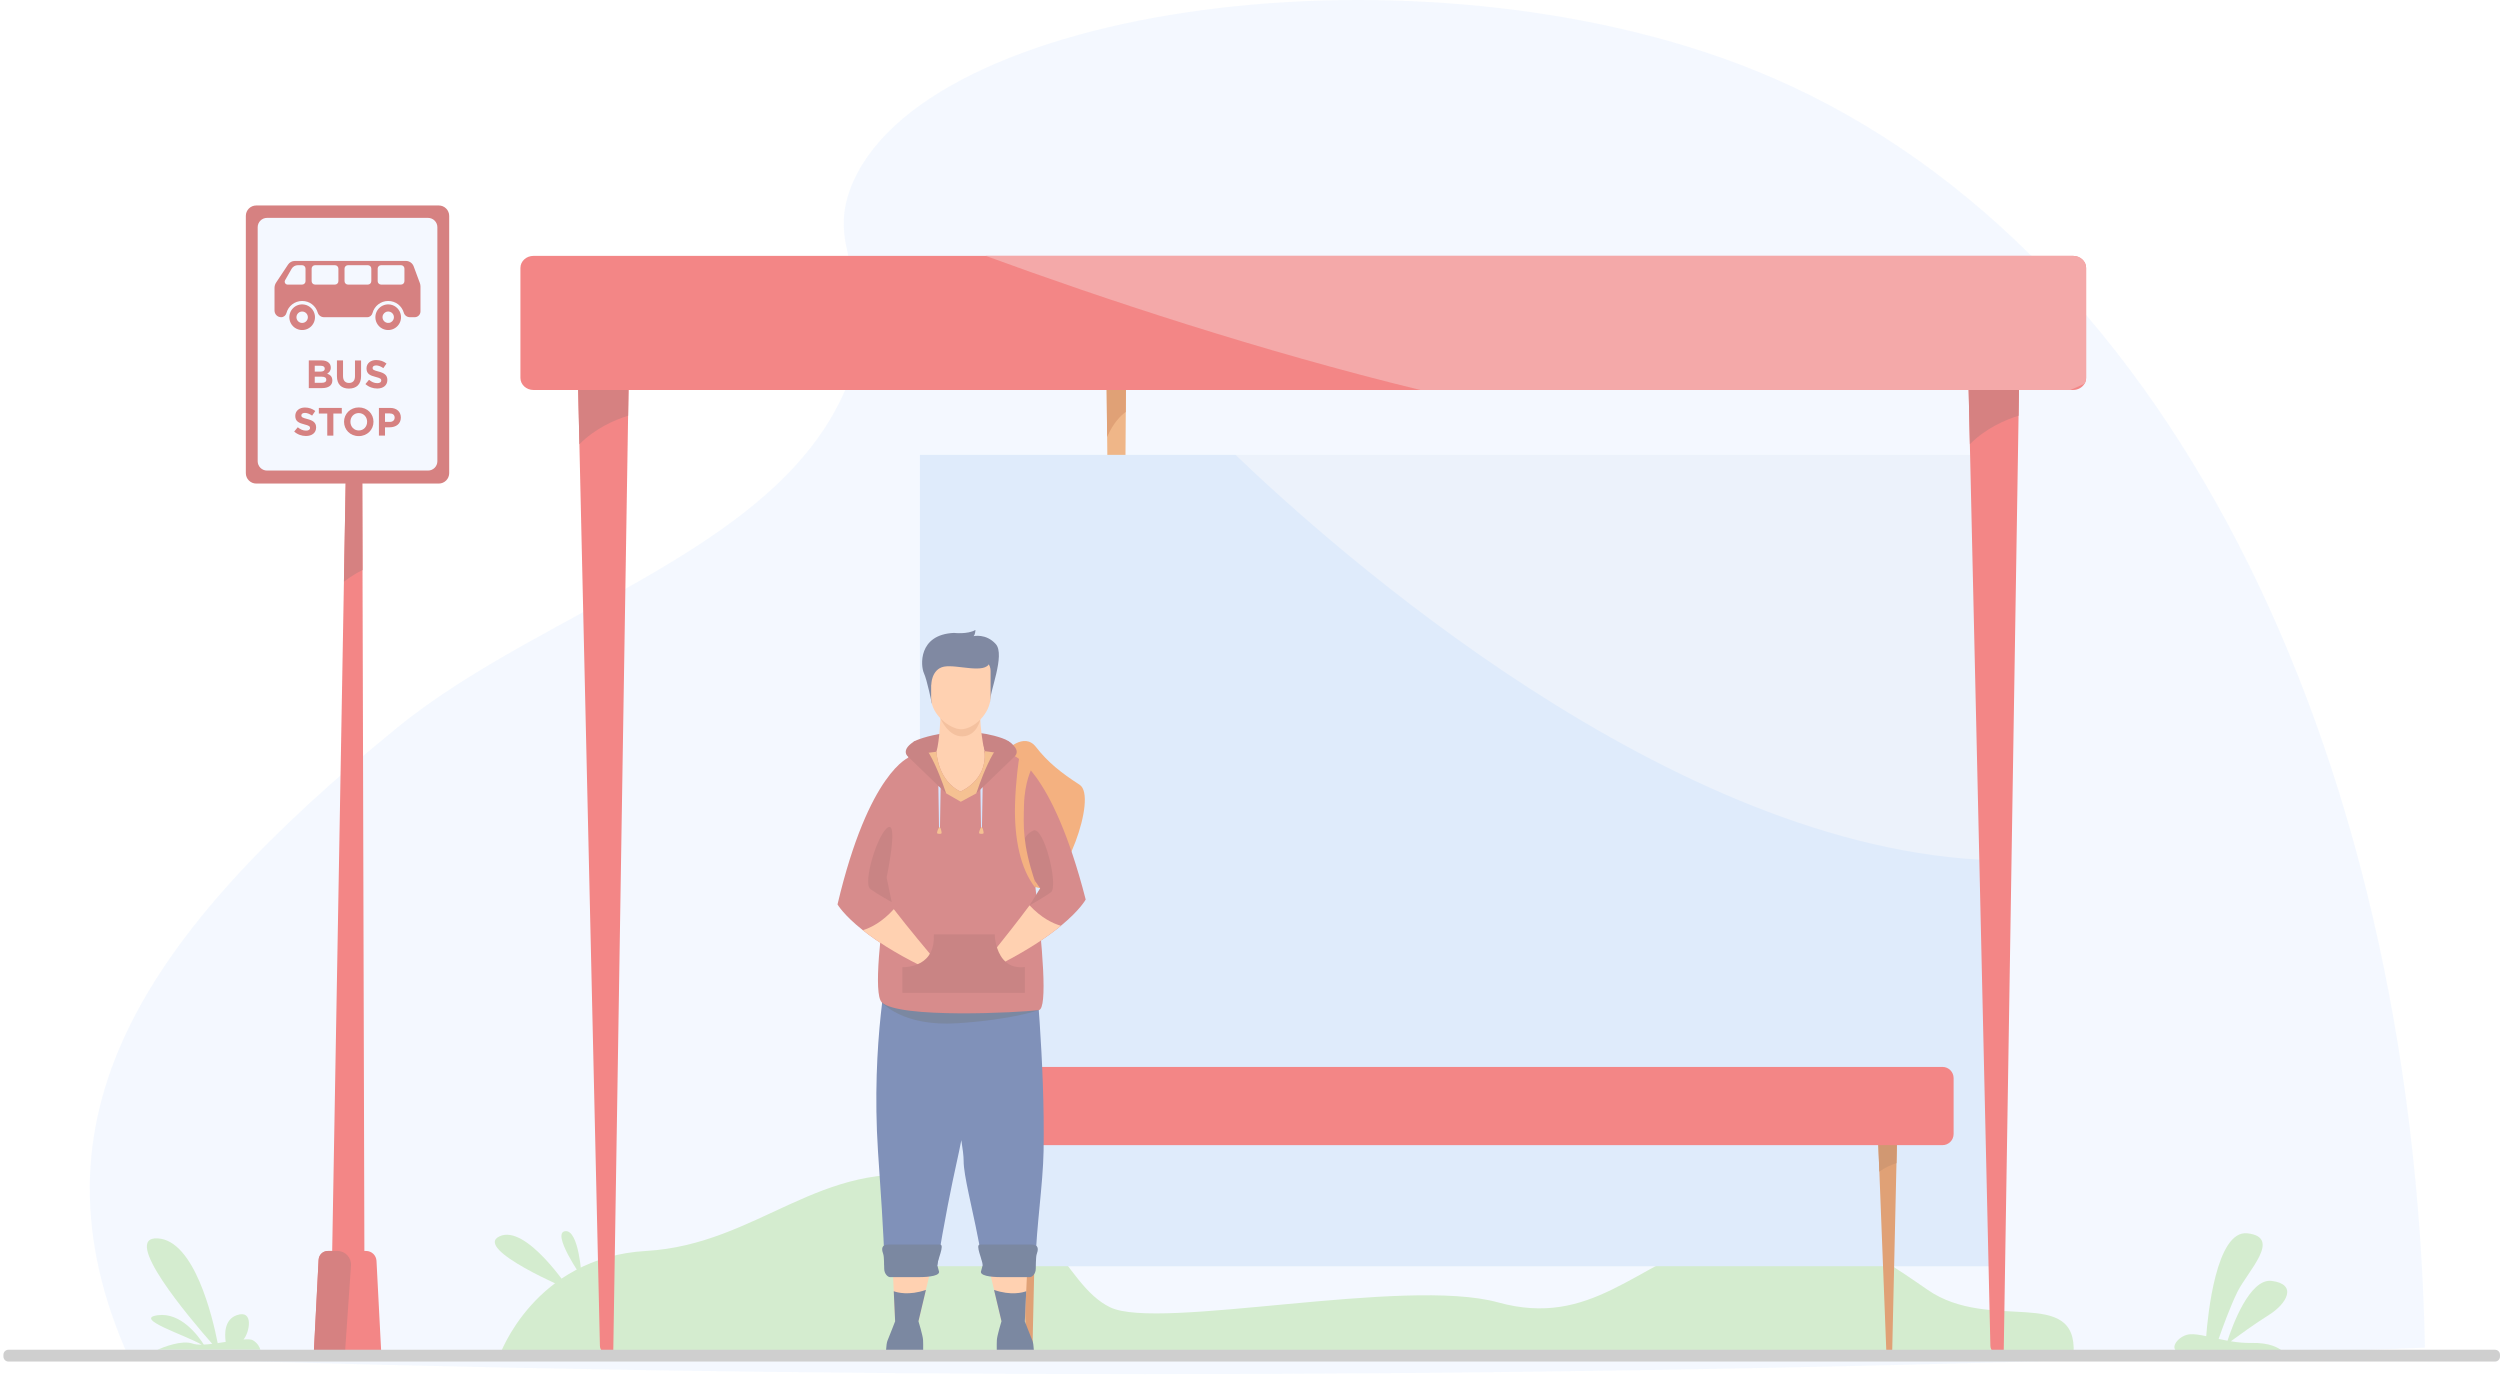 <svg width="468" height="258" viewBox="0 0 468 258" fill="none" xmlns="http://www.w3.org/2000/svg">
<g opacity="0.6" clip-path="url(#clip0_162_903)">
<path d="M453.949 252.284C437.409 252.968 420.867 253.581 404.322 254.125C277.727 258.279 150.992 258.285 24.117 254.145C4.027 209.243 26.801 174.925 74.453 136.133C102.098 113.582 148.11 102.465 159.38 70.011C165.032 53.734 154.624 47.764 159.107 35.529C171.861 0.7 266.141 -11.892 328.294 13.083C404.723 43.797 451.773 139.04 453.949 252.284Z" fill="#EDF4FF"/>
<path opacity="0.4" d="M373.236 85.147H172.211V237.031H373.236V85.147Z" fill="#CBD9EF"/>
<path d="M93.498 253.79C93.498 253.79 99.925 235.393 120.937 234.177C141.951 232.963 153.625 216.638 175.34 220.457C197.054 224.276 198.683 240.306 207.825 244.727C216.966 249.149 262.981 238.989 280.433 243.806C297.887 248.624 306.064 236.632 322.299 231.443C338.535 226.257 349.183 233.368 360.863 241.46C372.543 249.553 388.89 240.551 388.176 253.408L93.498 253.788V253.79Z" fill="#B8E0AF"/>
<path d="M210.784 72.006L210.748 77.116L209.688 230.779C209.688 231.15 209.554 231.446 209.392 231.446H209.314C208.996 231.446 208.736 230.863 208.728 230.132L207.258 81.805L207.16 72.006H210.784Z" fill="#E58638"/>
<path d="M210.783 72.006L210.746 77.116C209.776 77.814 208.389 79.189 207.254 81.805L207.156 72.006H210.78H210.783Z" fill="#CC621B"/>
<path d="M373.236 161.039V237.031H172.211V85.147H231.284C249.402 102.549 312.972 159.29 373.239 161.039H373.236Z" fill="#CADEF9"/>
<path d="M427.183 252.859H407.36C406.297 251.958 408.094 249.91 409.974 249.773C410.788 249.712 411.821 249.882 413.001 250.131C413.274 246.507 414.831 230.221 420.703 230.874C427.303 231.607 420.703 238.046 418.837 241.859C417.453 244.682 415.997 248.733 415.33 250.644C415.866 250.761 416.421 250.875 416.987 250.979C417.863 248.292 421.118 239.257 425.258 239.781C430.118 240.398 428.165 244.021 424.72 246.172C422.192 247.754 419.088 250.002 417.615 251.087C418.864 251.291 420.167 251.428 421.492 251.397C424.887 251.316 426.544 252.318 427.189 252.856L427.183 252.859Z" fill="#B8E0AF"/>
<path d="M38.159 251.707C37.082 250.016 33.843 245.628 29.531 246.208C24.83 246.842 34.722 249.941 37.749 251.718C37.077 251.726 36.499 251.673 36.072 251.523C34.047 250.8 30.582 252.184 29.472 252.669H48.745C48.612 252.209 48.266 251.456 47.367 250.906C47.052 250.714 46.416 250.686 45.593 250.747C46.74 249.397 47.535 245.081 44.343 246.192C42.014 247.003 42.02 249.64 42.248 251.199C41.752 251.277 41.25 251.355 40.753 251.428C39.794 246.538 36.399 232.205 29.522 231.822C22.548 231.435 35.436 246.685 39.727 251.564C39.177 251.631 38.647 251.682 38.159 251.704V251.707Z" fill="#B8E0AF"/>
<path d="M355.135 212.672L355.021 217.738L354.22 253.043C354.214 253.263 354.036 253.439 353.815 253.439C353.436 253.439 353.126 253.141 353.112 252.761L351.815 219.333L351.559 212.672H355.138H355.135Z" fill="#CC621B"/>
<path d="M355.134 212.672L355.019 217.738C354.01 218.075 352.816 218.586 351.811 219.333L351.555 212.672H355.134Z" fill="#B25414"/>
<path d="M194.18 212.672L194.065 217.738L193.265 253.043C193.259 253.263 193.081 253.439 192.86 253.439C192.481 253.439 192.171 253.141 192.157 252.761L190.86 219.333L190.604 212.672H194.183H194.18Z" fill="#CC621B"/>
<path d="M194.179 212.672L194.064 217.738C193.054 218.075 191.863 218.586 190.856 219.333L190.6 212.672H194.179Z" fill="#B25414"/>
<path d="M182.096 199.728H363.632C364.781 199.728 365.716 200.662 365.716 201.812V212.287C365.716 213.436 364.781 214.371 363.632 214.371H182.096C180.946 214.371 180.012 213.436 180.012 212.287V201.809C180.012 200.66 180.946 199.725 182.096 199.725V199.728Z" fill="#EB3535"/>
<path d="M174.386 237.042L173.331 241.472L171.933 247.347H167.568L167.308 241.717L167.107 237.379L174.386 237.042Z" fill="#FFB27D"/>
<path d="M188.222 140.622C188.222 140.622 191.676 136.925 193.924 139.824C196.17 142.722 198.661 144.681 202.109 146.909C205.557 149.138 199.063 166.615 194.744 166.255C190.426 165.896 172.807 152.118 188.225 140.622H188.222Z" fill="#ED7D2B"/>
<path d="M171.02 138.864C171.882 138.22 179.824 135.494 187.565 138.175C195.306 140.856 181.567 148.327 181.567 148.327L177.115 148.519L171.02 138.867V138.864Z" fill="#A53232"/>
<path d="M176.074 133.815C176.074 133.815 175.92 138.574 175.31 140.708L170.486 151.102L188.638 146.789L184.309 140.809C184.309 140.809 183.001 134.426 183.687 132.066C184.373 129.706 176.071 133.818 176.071 133.818L176.074 133.815Z" fill="#FFB27D"/>
<path d="M176.045 134.471C176.045 134.471 177.479 137.927 180.185 137.849C182.888 137.773 183.504 134.716 183.504 134.716L176.045 134.471Z" fill="#ED985F"/>
<path d="M174.432 131.675C174.432 131.675 173.559 127.318 172.951 125.996C172.343 124.676 171.835 118.784 178.586 118.48C178.586 118.48 181.175 118.784 182.598 117.922C182.598 117.922 182.598 118.784 182.243 119.091C182.243 119.091 184.578 118.533 186.405 120.564C188.233 122.595 185.186 129.703 185.34 131.38L174.432 131.675Z" fill="#2C3A64"/>
<path d="M179.876 136.515C177.918 136.482 174.311 133.874 174.311 130.64V125.6C174.311 124.42 175.133 123.454 176.138 123.454H183.611C184.615 123.454 185.438 124.42 185.438 125.6V130.356C185.438 133.742 182.119 136.554 179.873 136.515H179.876Z" fill="#FFB27D"/>
<path d="M174.311 128.292C174.311 128.292 174.322 125.262 176.721 124.796C179.12 124.33 184.49 126.272 185.252 124.065C186.013 121.856 174.874 121.895 174.311 123.304C173.747 124.712 174.311 128.292 174.311 128.292Z" fill="#2C3A64"/>
<path d="M193.671 179.726L183.046 180.39C182.984 180.29 182.917 180.29 182.839 180.404L179.712 180.599L166.389 179.768C166.389 179.768 163.039 195.064 164.355 215.447C164.777 221.95 165.443 230.631 165.577 236.852H175.461C176.644 229.15 178.292 221.191 179.029 217.891C179.364 216.393 179.673 214.906 179.963 213.436C180.228 215.11 180.396 216.468 180.393 217.316C180.387 218.672 180.783 220.826 181.33 223.426C182.097 227.086 183.169 231.621 183.844 236.026H193.869C193.984 229.959 195.25 221.679 195.359 215.447C195.649 198.827 193.671 179.729 193.671 179.729V179.726Z" fill="#2B478B"/>
<path d="M165.049 187.607C165.049 187.607 168.854 192.218 179.198 191.554C189.539 190.888 194.474 189.088 194.474 189.088L165.049 187.607Z" fill="#233862"/>
<path d="M194.473 189.088C191.094 189.549 168.114 190.742 165.048 187.607C161.985 184.471 170.05 141.71 170.05 141.71C170.05 141.71 170.962 141.445 172.504 141.154C173.291 141.007 174.237 140.853 175.311 140.725C175.325 141.057 175.59 146.1 179.774 148.181C179.774 148.181 184.801 146.167 184.307 140.806C184.302 140.742 184.293 140.683 184.285 140.622C184.954 140.694 185.635 140.786 186.319 140.903C187.697 141.14 189.094 141.475 190.478 141.933C190.478 141.933 197.848 188.628 194.47 189.085L194.473 189.088Z" fill="#BC3F3F"/>
<path d="M165.241 167.011C165.105 167.19 166.022 168.504 167.314 170.197C169.972 173.673 174.227 178.73 174.227 178.73C174.171 180.446 173.931 181.551 173.931 181.551C168.089 178.789 164.137 176.209 161.52 174.133C157.838 171.215 156.783 169.302 156.783 169.302C162.686 144.329 170.26 141.729 170.26 141.729L172.731 156.776C172.731 156.776 165.657 166.467 165.244 167.008L165.241 167.011Z" fill="#BC3F3F"/>
<path d="M186.322 140.903L184.799 145.534L182.771 148.513L179.858 150.092L177.116 148.513L172.508 141.152C173.294 141.004 174.24 140.85 175.314 140.722C175.328 141.054 175.593 146.098 179.778 148.179C179.778 148.179 184.804 146.165 184.311 140.803C184.305 140.739 184.297 140.68 184.288 140.619C184.958 140.691 185.639 140.783 186.322 140.901V140.903Z" fill="#EE9849"/>
<path d="M174.231 178.731C174.231 178.778 174.228 178.825 174.225 178.873C174.211 179.188 174.195 179.484 174.17 179.754C174.025 179.958 173.86 180.148 173.684 180.326C173.416 180.597 173.126 180.826 172.831 181.018C172.683 180.948 172.535 180.876 172.39 180.803C167.385 178.326 163.904 176.019 161.521 174.133C163.033 173.667 165.151 172.605 167.318 170.194C169.977 173.67 174.231 178.728 174.231 178.728V178.731Z" fill="#FFB27D"/>
<path d="M203.243 168.387C203.243 168.387 202.225 170.32 198.599 173.308C196.021 175.43 192.118 178.089 186.33 180.959C186.33 180.959 186.071 179.858 185.979 178.145C185.979 178.145 190.135 173.006 192.727 169.48C193.987 167.765 194.877 166.431 194.738 166.255C194.409 165.843 189.973 160.009 187.995 157.407C187.421 156.651 187.055 156.168 187.055 156.168L189.56 141.372C189.56 141.372 196.861 143.528 203.241 168.384L203.243 168.387Z" fill="#BC3F3F"/>
<path d="M198.601 173.305C196.249 175.241 192.796 177.623 187.814 180.209C187.691 180.273 187.565 180.337 187.44 180.401C186.804 179.634 186.416 178.717 186.182 177.902C186.265 177.799 186.374 177.662 186.505 177.5C187.699 176.011 190.698 172.247 192.734 169.48C194.947 171.848 197.086 172.869 198.604 173.307L198.601 173.305Z" fill="#FFB27D"/>
<path d="M184.289 140.622C180.936 140.262 177.792 140.426 175.312 140.725C175.312 140.714 175.312 140.708 175.312 140.708C175.312 140.708 183.623 135.57 184.292 140.624L184.289 140.622Z" fill="#FFB27D"/>
<path d="M175.959 155.155H175.786L175.66 147.146H176.093L175.959 155.155Z" fill="#BBD4FF"/>
<path d="M175.768 154.946C175.612 155.181 175.264 155.956 175.495 156.037C175.727 156.118 176.134 156.123 176.243 156.015C176.352 155.906 176.061 154.506 175.768 154.946Z" fill="#EE9849"/>
<path d="M183.819 155.155H183.649L183.523 147.146H183.956L183.819 155.155Z" fill="#BBD4FF"/>
<path d="M183.632 154.946C183.476 155.181 183.127 155.956 183.358 156.037C183.59 156.118 183.997 156.123 184.106 156.015C184.215 155.906 183.925 154.506 183.632 154.946Z" fill="#EE9849"/>
<path d="M177.114 148.516L170.051 141.71C170.051 141.71 168.461 140.58 170.974 138.892C173.488 137.204 177.114 148.516 177.114 148.516Z" fill="#A53232"/>
<path d="M182.77 148.516L189.833 141.71C189.833 141.71 191.423 140.58 188.909 138.892C186.396 137.204 182.77 148.516 182.77 148.516Z" fill="#A53232"/>
<path d="M191.634 181.051C190.259 181.169 189.11 180.823 188.225 180.03C188.075 179.897 187.941 179.754 187.813 179.606C187.115 178.792 186.722 177.762 186.501 176.898C186.248 175.907 186.222 175.129 186.222 175.112L186.217 174.914H174.807L174.816 175.126C174.86 176.354 174.662 177.405 174.224 178.273C174.007 178.705 173.731 179.093 173.393 179.433C173.083 179.746 172.74 180 172.389 180.203C170.863 181.088 169.164 181.054 169.142 181.054L168.93 181.046V185.866H191.857V181.035L191.634 181.054V181.051Z" fill="#A53232"/>
<path d="M194.741 166.255C194.741 166.255 188.381 157.912 193.416 155.482C195.413 154.517 198.228 165.968 196.719 167.048C195.21 168.124 192.73 169.483 192.73 169.483L194.741 166.258V166.255Z" fill="#A53232"/>
<path d="M165.974 164.278C165.974 164.278 168.184 153.8 166.245 154.879C164.306 155.959 161.433 165.365 162.942 166.442C164.451 167.519 166.931 168.878 166.931 168.878L165.974 164.278Z" fill="#A53232"/>
<path d="M193.851 166.23C190.947 162.626 189.861 156.771 190.009 150.728C190.121 146.192 190.743 142.097 190.782 141.955L193.164 143.81C193.156 143.844 191.797 146.326 191.691 150.74C191.597 154.776 191.404 157.85 193.686 164.877L193.848 166.227L193.851 166.23Z" fill="#ED7D2B"/>
<path d="M171.8 239.081H166.683C166.232 239.128 165.523 238.467 165.523 237.519C165.523 237.519 165.512 235.245 165.361 234.841C164.703 233.069 165.682 232.974 166.63 232.974H175.967C176.916 232.974 175.462 235.904 175.462 236.852L175.8 238.096C175.8 239.045 172.751 239.084 171.802 239.084L171.8 239.081Z" fill="#233862"/>
<path d="M171.934 247.346L173.332 241.472C170.149 242.568 167.959 241.957 167.309 241.717L167.569 247.344C167.569 247.344 166.453 250.237 166.146 250.948C165.842 251.659 165.842 253.796 165.842 253.796H172.799C172.799 253.796 172.849 251.709 172.799 250.845C172.749 249.983 171.937 247.341 171.937 247.341L171.934 247.346Z" fill="#233862"/>
<path d="M185.031 237.042L186.086 241.472L187.483 247.347H191.849L192.108 241.72L192.309 237.379L185.031 237.042Z" fill="#FFB27D"/>
<path d="M187.618 239.081H192.734C193.186 239.128 193.895 238.467 193.895 237.519C193.895 237.519 193.906 235.245 194.056 234.841C194.715 233.069 193.735 232.974 192.787 232.974H183.45C182.502 232.974 183.955 235.904 183.955 236.852L183.618 238.096C183.618 239.045 186.667 239.084 187.615 239.084L187.618 239.081Z" fill="#233862"/>
<path d="M193.262 250.951C192.958 250.239 191.842 247.346 191.839 247.346H191.847L192.107 241.72C191.457 241.96 189.267 242.568 186.084 241.474L187.482 247.349H187.473C187.473 247.349 186.661 249.988 186.611 250.853C186.561 251.715 186.611 253.804 186.611 253.804H193.568C193.568 253.804 193.569 251.668 193.264 250.956L193.262 250.951Z" fill="#233862"/>
<path d="M68.266 253.799H61.842L64.383 108.89L64.765 87.156H67.809L67.865 106.708L68.266 253.799Z" fill="#EB3535"/>
<path d="M67.863 106.708C66.845 107.213 65.635 107.924 64.385 108.89L64.767 87.156H67.81L67.866 106.708H67.863Z" fill="#BA2D2D"/>
<path d="M82.137 38.463H47.972C46.894 38.463 46.02 39.337 46.02 40.416V88.57C46.02 89.649 46.894 90.523 47.972 90.523H82.137C83.215 90.523 84.089 89.649 84.089 88.57V40.416C84.089 39.337 83.215 38.463 82.137 38.463Z" fill="#BA2D2D"/>
<path d="M49.987 40.787H80.126C81.091 40.787 81.875 41.571 81.875 42.536V86.341C81.875 87.306 81.091 88.09 80.126 88.09H49.987C49.022 88.09 48.238 87.306 48.238 86.341V42.536C48.238 41.571 49.022 40.787 49.987 40.787Z" fill="#EDF4FF"/>
<path d="M56.971 57.017C55.328 56.746 53.927 58.147 54.198 59.79C54.359 60.786 55.163 61.586 56.159 61.751C57.802 62.022 59.202 60.621 58.932 58.978C58.767 57.982 57.967 57.181 56.971 57.017ZM56.563 60.454C55.972 60.454 55.495 59.977 55.495 59.385C55.495 58.794 55.972 58.317 56.563 58.317C57.155 58.317 57.632 58.794 57.632 59.385C57.632 59.977 57.155 60.454 56.563 60.454Z" fill="#BA2D2D"/>
<path d="M73.084 57.017C71.44 56.743 70.034 58.144 70.305 59.79C70.47 60.786 71.27 61.586 72.266 61.751C73.909 62.019 75.307 60.621 75.039 58.981C74.877 57.985 74.077 57.181 73.081 57.017H73.084ZM72.844 60.44C72.121 60.551 71.505 59.935 71.619 59.212C71.689 58.763 72.06 58.395 72.509 58.328C73.231 58.219 73.84 58.833 73.731 59.553C73.661 60.002 73.296 60.37 72.846 60.44H72.844Z" fill="#BA2D2D"/>
<path d="M75.987 48.849H55.188C54.68 48.849 54.209 49.103 53.927 49.524L51.693 52.891C51.495 53.19 51.389 53.541 51.389 53.901V58.136C51.389 58.825 51.947 59.382 52.636 59.382C53.107 59.382 53.503 59.056 53.623 58.601C53.966 57.301 55.152 56.342 56.563 56.342C57.975 56.342 59.102 57.254 59.476 58.509C59.632 59.031 60.115 59.382 60.658 59.382H68.746C69.217 59.382 69.613 59.056 69.733 58.601C70.076 57.301 71.262 56.342 72.671 56.342C74.079 56.342 75.226 57.271 75.591 58.54C75.736 59.045 76.211 59.382 76.735 59.382H77.628C78.228 59.382 78.713 58.897 78.713 58.297V53.636C78.713 53.415 78.674 53.198 78.599 52.991L77.438 49.859C77.212 49.251 76.632 48.846 75.985 48.846L75.987 48.849ZM57.197 52.632C57.197 52.989 56.909 53.276 56.552 53.276H53.843C53.425 53.276 53.16 52.824 53.369 52.459L54.583 50.33C54.825 49.906 55.275 49.644 55.763 49.644H56.549C56.907 49.644 57.194 49.934 57.194 50.288V52.632H57.197ZM63.348 52.632C63.348 52.989 63.058 53.276 62.703 53.276H58.982C58.625 53.276 58.338 52.989 58.338 52.632V50.288C58.338 49.931 58.625 49.644 58.982 49.644H62.703C63.06 49.644 63.348 49.934 63.348 50.288V52.632ZM69.51 52.632C69.51 52.989 69.223 53.276 68.866 53.276H65.141C64.784 53.276 64.497 52.989 64.497 52.632V50.288C64.497 49.931 64.784 49.644 65.141 49.644H68.866C69.223 49.644 69.51 49.934 69.51 50.288V52.632ZM75.711 52.632C75.711 52.989 75.424 53.276 75.067 53.276H71.346C70.989 53.276 70.701 52.989 70.701 52.632V50.288C70.701 49.931 70.989 49.644 71.346 49.644H75.067C75.424 49.644 75.711 49.934 75.711 50.288V52.632Z" fill="#BA2D2D"/>
<path d="M57.807 67.47H60.215C60.806 67.47 61.275 67.631 61.571 67.93C61.808 68.167 61.925 68.457 61.925 68.825C61.925 69.411 61.612 69.738 61.244 69.944C61.844 70.173 62.215 70.521 62.215 71.233C62.215 72.181 61.445 72.656 60.273 72.656H57.805V67.47H57.807ZM59.972 69.567C60.477 69.567 60.795 69.403 60.795 69.004C60.795 68.664 60.527 68.471 60.047 68.471H58.92V69.567H59.972ZM60.276 71.657C60.781 71.657 61.085 71.478 61.085 71.079C61.085 70.731 60.826 70.516 60.24 70.516H58.92V71.657H60.276Z" fill="#BA2D2D"/>
<path d="M63.074 70.435V67.472H64.215V70.407C64.215 71.252 64.636 71.69 65.334 71.69C66.031 71.69 66.452 71.269 66.452 70.446V67.475H67.593V70.401C67.593 71.972 66.712 72.742 65.32 72.742C63.928 72.742 63.074 71.964 63.074 70.438V70.435Z" fill="#BA2D2D"/>
<path d="M68.404 71.902L69.079 71.096C69.545 71.481 70.036 71.727 70.628 71.727C71.094 71.727 71.375 71.542 71.375 71.222C71.375 70.931 71.197 70.784 70.329 70.563C69.283 70.295 68.611 70.008 68.611 68.962C68.611 68.022 69.367 67.4 70.427 67.4C71.183 67.4 71.827 67.637 72.354 68.058L71.763 68.917C71.303 68.599 70.851 68.407 70.416 68.407C69.98 68.407 69.749 68.608 69.749 68.873C69.749 69.213 69.972 69.325 70.868 69.553C71.919 69.827 72.513 70.206 72.513 71.124C72.513 72.153 71.727 72.731 70.608 72.731C69.821 72.731 69.029 72.457 68.407 71.899L68.404 71.902Z" fill="#BA2D2D"/>
<path d="M55.068 80.793L55.743 79.984C56.209 80.369 56.7 80.614 57.292 80.614C57.758 80.614 58.039 80.43 58.039 80.109C58.039 79.819 57.861 79.671 56.993 79.451C55.947 79.183 55.275 78.896 55.275 77.85C55.275 76.91 56.031 76.288 57.091 76.288C57.847 76.288 58.491 76.525 59.018 76.946L58.427 77.805C57.967 77.487 57.515 77.295 57.08 77.295C56.645 77.295 56.413 77.496 56.413 77.76C56.413 78.101 56.636 78.212 57.532 78.441C58.583 78.715 59.178 79.094 59.178 80.012C59.178 81.041 58.391 81.618 57.272 81.618C56.486 81.618 55.693 81.345 55.071 80.79L55.068 80.793Z" fill="#BA2D2D"/>
<path d="M61.264 77.415H59.685V76.363H63.984V77.415H62.405V81.549H61.264V77.415Z" fill="#BA2D2D"/>
<path d="M64.404 78.954C64.404 77.479 65.568 76.271 67.169 76.271C68.77 76.271 69.917 77.465 69.917 78.954C69.917 80.444 68.753 81.638 67.152 81.638C65.551 81.638 64.404 80.444 64.404 78.954ZM68.725 78.954C68.725 78.065 68.073 77.325 67.155 77.325C66.237 77.325 65.598 78.051 65.598 78.954C65.598 79.858 66.251 80.584 67.169 80.584C68.087 80.584 68.725 79.858 68.725 78.954Z" fill="#BA2D2D"/>
<path d="M70.932 76.363H73.052C74.29 76.363 75.038 77.097 75.038 78.171C75.038 79.37 74.103 79.992 72.94 79.992H72.073V81.549H70.932V76.363ZM72.976 78.98C73.548 78.98 73.88 78.639 73.88 78.179C73.88 77.668 73.526 77.392 72.954 77.392H72.073V78.977H72.976V78.98Z" fill="#BA2D2D"/>
<path d="M71.38 253.436H58.734L59.638 235.92C59.688 234.944 60.495 234.177 61.474 234.177H68.526C69.569 234.177 70.428 234.994 70.481 236.035L71.38 253.439V253.436Z" fill="#EB3535"/>
<path d="M64.567 253.436H58.734L59.647 235.775C59.694 234.88 60.433 234.177 61.331 234.177H63.15C64.634 234.177 65.806 235.432 65.706 236.913L64.567 253.436Z" fill="#BA2D2D"/>
<path d="M117.674 72.006L117.582 77.819L114.809 252.677C114.804 253.099 114.461 253.436 114.039 253.436H113.833C113.002 253.436 112.324 252.772 112.304 251.944L108.463 83.159L108.209 72.006H117.671H117.674Z" fill="#EB3535"/>
<path d="M117.675 72.006L117.583 77.819C115.05 78.611 111.427 80.176 108.467 83.156L108.213 72.003H117.675V72.006Z" fill="#BA2D2D"/>
<path d="M377.969 72.006L377.877 77.819L375.104 252.677C375.099 253.099 374.755 253.436 374.334 253.436H374.128C373.296 253.436 372.619 252.772 372.599 251.944L368.758 83.159L368.504 72.006H377.966H377.969Z" fill="#EB3535"/>
<path d="M377.97 72.006L377.878 77.819C375.345 78.611 371.721 80.176 368.762 83.156L368.508 72.003H377.97V72.006Z" fill="#BA2D2D"/>
<path d="M390.522 50.152V70.753C390.522 71.144 390.414 71.515 390.224 71.833C389.808 72.53 389.005 73.004 388.087 73.004H99.856C98.517 73.004 97.424 71.989 97.424 70.753V50.152C97.424 48.913 98.517 47.901 99.856 47.901H388.087C389.429 47.901 390.522 48.916 390.522 50.152Z" fill="#EB3535"/>
<path d="M390.521 50.152V70.753C390.521 71.144 390.413 71.514 390.223 71.833C389.355 72.231 388.474 72.622 387.576 73.004H265.868C236.038 65.737 206.329 55.895 184.525 47.898H388.086C389.428 47.898 390.521 48.913 390.521 50.149V50.152Z" fill="#EC6F6F"/>
<path d="M106.623 241.46C106.623 241.46 98.51 229.069 93.5 231.443C88.49 233.817 106.623 241.46 106.623 241.46Z" fill="#B8E0AF"/>
<path d="M108.888 239.07C108.888 239.07 108.411 230.121 105.786 230.478C103.161 230.835 108.888 239.07 108.888 239.07Z" fill="#B8E0AF"/>
<path d="M467.055 252.672H1.586C1.064 252.672 0.641 253.095 0.641 253.618V253.938C0.641 254.461 1.064 254.884 1.586 254.884H467.055C467.577 254.884 468.001 254.461 468.001 253.938V253.618C468.001 253.095 467.577 252.672 467.055 252.672Z" fill="#AFAFAF"/>
</g>
<defs>
<clipPath id="clip0_162_903">
<rect width="467.36" height="257.244" fill="white" transform="translate(0.641)"/>
</clipPath>
</defs>
</svg>
